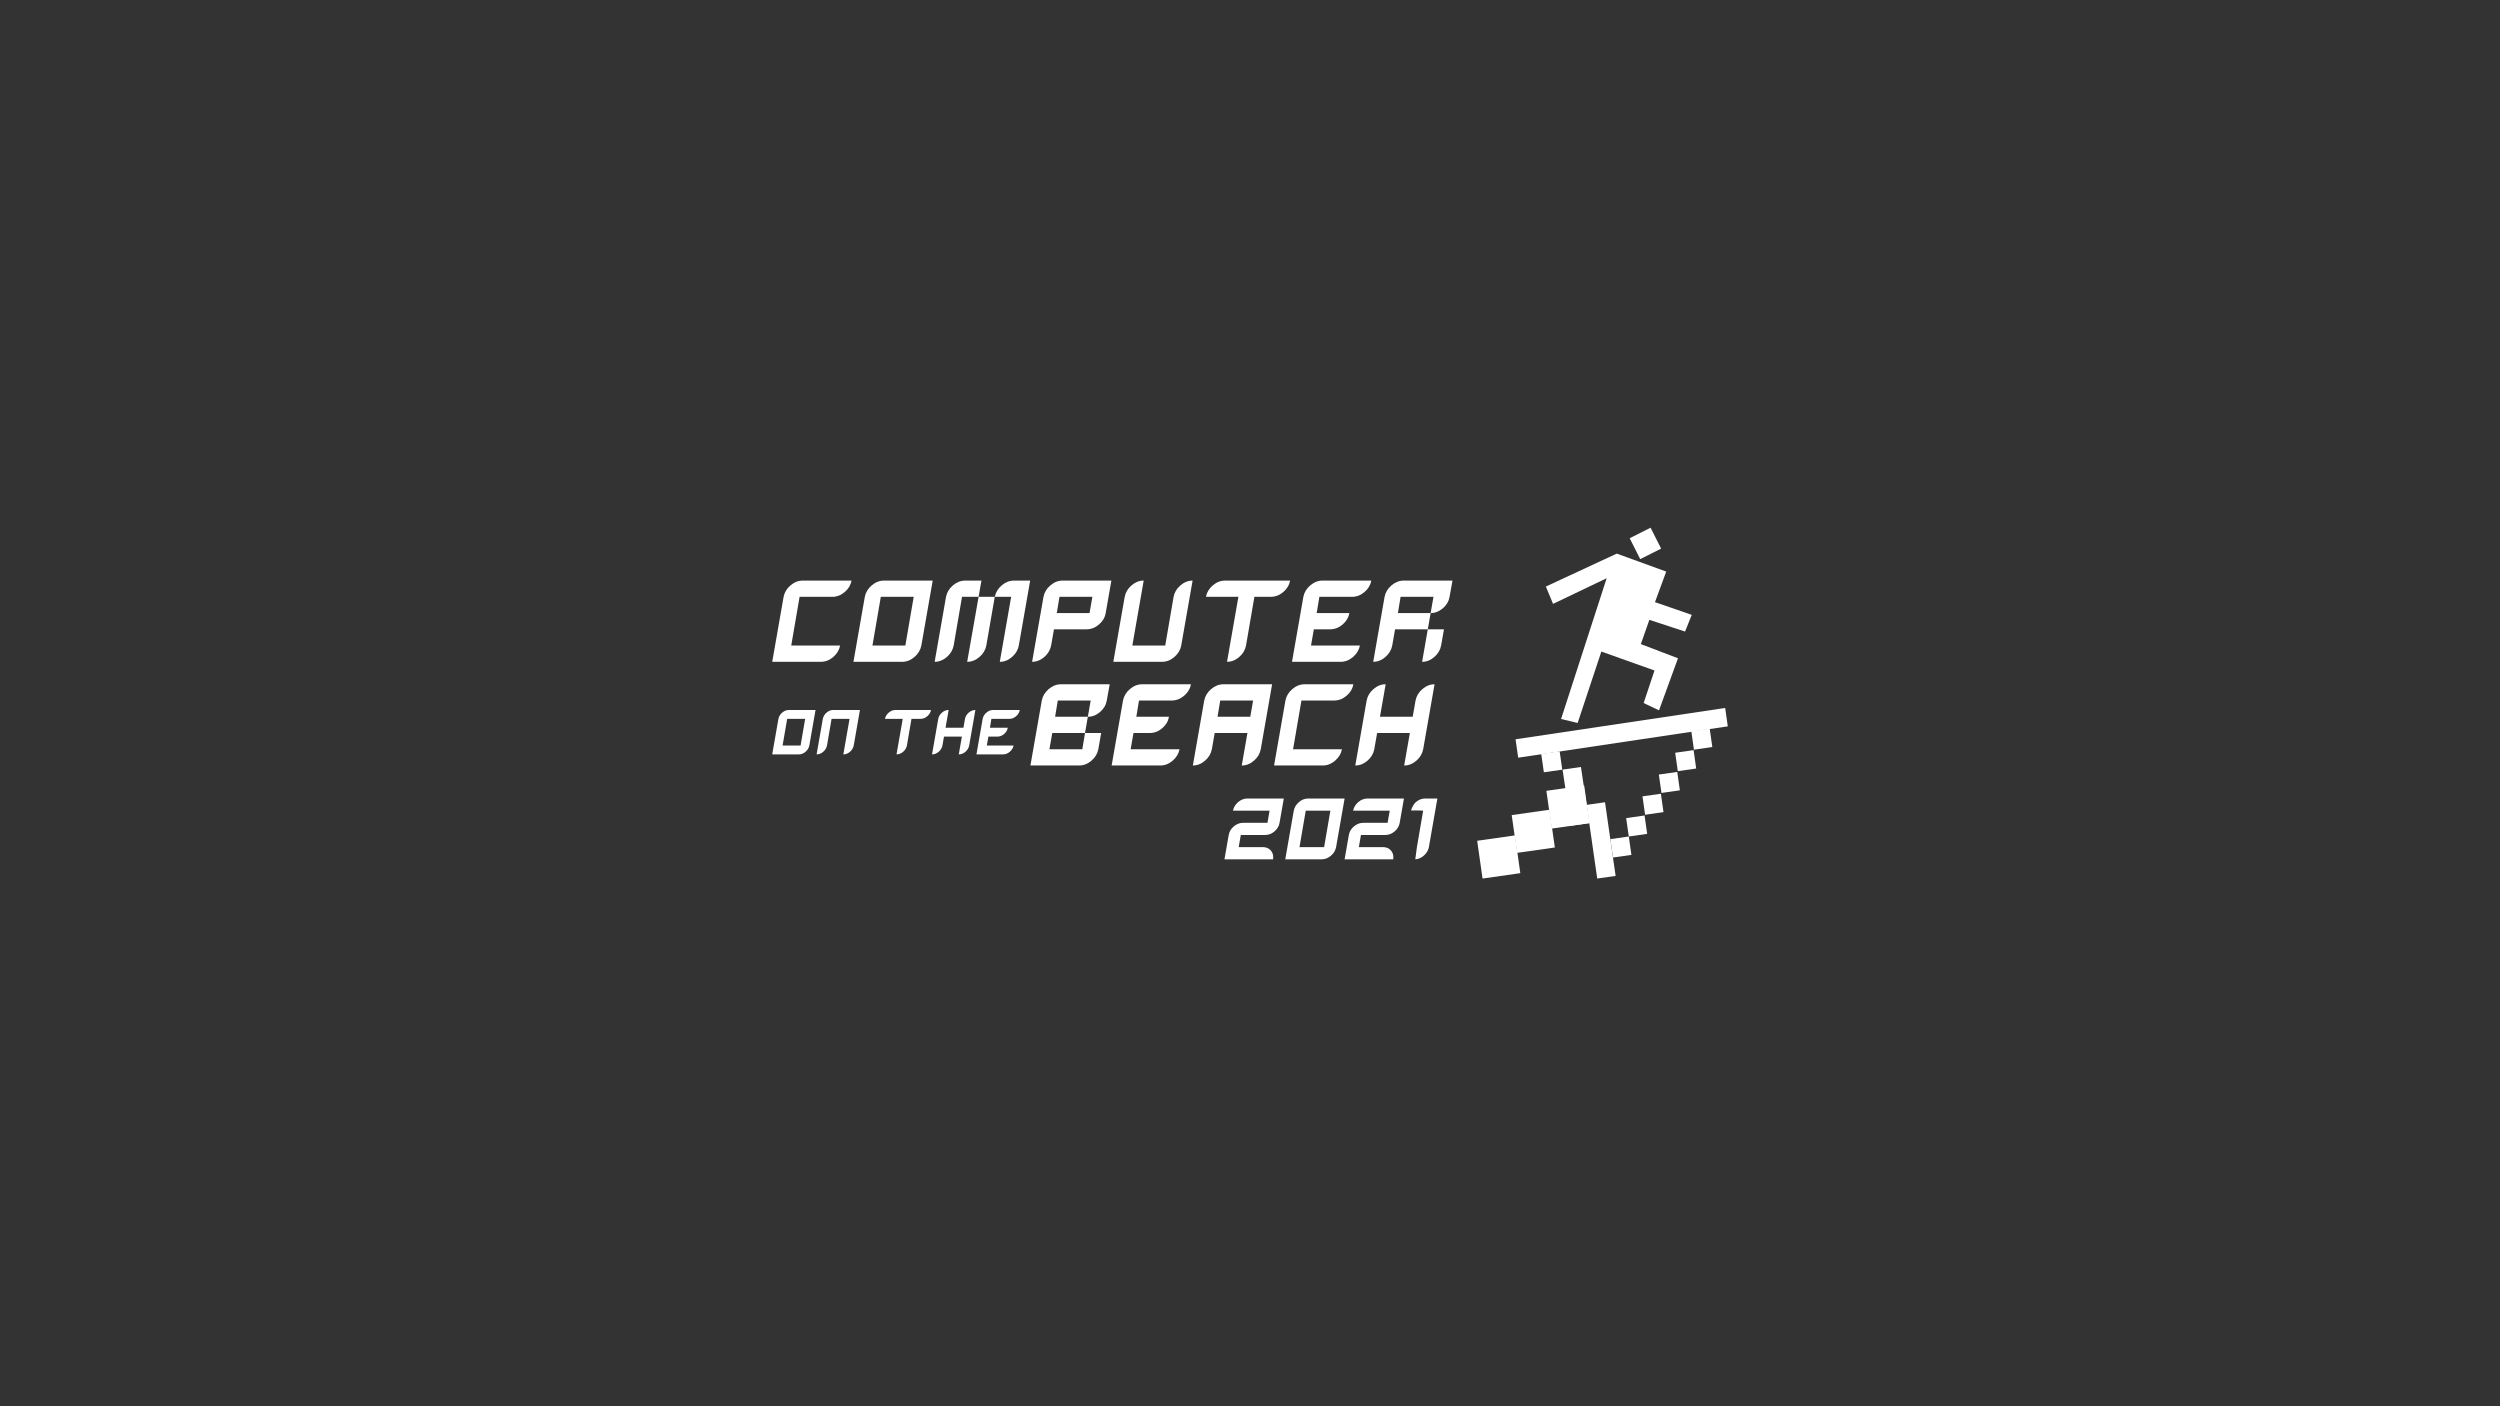 <?xml version="1.0" encoding="UTF-8" standalone="no"?><!-- Generator: Gravit.io --><svg xmlns="http://www.w3.org/2000/svg" xmlns:xlink="http://www.w3.org/1999/xlink" style="isolation:isolate" viewBox="0 0 1920 1080" width="1920pt" height="1080pt"><rect x="0" y="0" width="1920" height="1080" fill="#333333" stroke="none"/><defs><clipPath id="_clipPath_2jzVHzzvN1CQSlVOnTq4wstriKJf7Rqn"><rect width="1920" height="1080"/></clipPath></defs><g clip-path="url(#_clipPath_2jzVHzzvN1CQSlVOnTq4wstriKJf7Rqn)"><rect width="1920" height="1080" style="fill:rgb(54,164,247)" fill-opacity="0"/><g><path d=" M 1263.02 626.288 L 1248.888 628.299 L 1250.909 642.44 L 1265.035 640.409 L 1263.02 626.288 Z " fill="rgb(255,255,255)"/><path d=" M 1250.909 642.44 L 1236.783 644.446 L 1238.787 658.567 L 1252.921 656.564 L 1250.909 642.44 Z " fill="rgb(255,255,255)"/><path d=" M 1232.651 616.127 L 1218.539 618.131 L 1226.669 674.704 L 1240.798 672.708 L 1232.651 616.127 Z " fill="rgb(255,255,255)"/><path d=" M 1275.562 609.591 L 1261.426 611.6 L 1263.428 625.721 L 1277.559 623.708 L 1275.562 609.591 Z " fill="rgb(255,255,255)"/><path d=" M 1288.115 592.848 L 1273.994 594.847 L 1276.004 608.98 L 1290.141 606.969 L 1288.115 592.848 Z " fill="rgb(255,255,255)"/><path d=" M 1300.679 576.102 L 1286.548 578.12 L 1288.552 592.247 L 1302.679 590.236 L 1300.679 576.102 Z " fill="rgb(255,255,255)"/><path d=" M 1313.054 559.584 L 1298.933 561.604 L 1300.941 575.751 L 1315.072 573.725 L 1313.054 559.584 Z " fill="rgb(255,255,255)"/><path d=" M 1197.794 576.972 L 1183.66 578.981 L 1185.679 593.112 L 1199.82 591.101 L 1197.794 576.972 Z " fill="rgb(255,255,255)"/><path d=" M 1326.947 557.832 L 1324.929 543.71 L 1163.949 567.774 L 1165.974 581.898 L 1326.947 557.832 Z " fill="rgb(255,255,255)"/><path d=" M 1214.158 589.039 L 1200.044 591.072 L 1206.473 634.144 L 1220.595 632.138 L 1214.158 589.039 Z " fill="rgb(255,255,255)"/><path d=" M 1163.47 641.585 L 1134.472 645.717 L 1138.602 674.722 L 1167.607 670.587 L 1163.47 641.585 Z " fill="rgb(255,255,255)"/><path d=" M 1189.984 621.87 L 1160.992 626.005 L 1165.119 655.002 L 1194.121 650.875 L 1189.984 621.87 Z " fill="rgb(255,255,255)"/><path d=" M 1216.619 603.182 L 1187.622 607.355 L 1191.753 636.336 L 1220.751 632.197 L 1216.619 603.182 Z " fill="rgb(255,255,255)"/><path d=" M 1275.746 421.328 L 1259.684 429.406 L 1251.604 413.357 L 1267.653 405.278 L 1275.746 421.328 Z " fill="rgb(255,255,255)"/><path d=" M 1198.908 552.194 L 1211.632 555.237 L 1229.841 500.403 L 1270.658 514.928 L 1262.323 539.921 L 1274.121 545.548 L 1288.697 505.559 L 1260.163 494.664 L 1266.71 476.048 L 1294.123 485.044 L 1299.26 472.208 L 1271.025 462.45 L 1279.65 438.985 L 1241.678 425.162 L 1187.223 450.467 L 1192.743 463.779 L 1233.924 444.062 L 1198.908 552.194 Z " fill="rgb(255,255,255)"/></g><g><path d=" M 653.95 445.891 C 653.364 449.302 651.631 452.232 648.746 454.685 C 645.863 457.141 642.666 458.365 639.16 458.365 L 614.089 458.365 L 607.667 495.788 L 645.215 495.788 C 644.55 499.197 642.784 502.131 639.915 504.584 C 637.046 507.038 633.904 508.264 630.497 508.264 L 593.075 508.264 L 601.805 458.365 C 602.47 454.958 604.236 452.024 607.107 449.571 C 609.974 447.119 613.112 445.891 616.525 445.891 L 653.95 445.891 Z " fill="rgb(255,255,255)"/><path d=" M 701.729 458.365 L 676.461 458.365 L 670.039 495.788 L 695.305 495.788 L 701.729 458.365 Z  M 716.32 445.891 L 707.591 495.788 C 706.924 499.197 705.158 502.131 702.289 504.584 C 699.42 507.038 696.28 508.262 692.871 508.262 L 655.446 508.262 L 664.177 458.365 C 664.841 454.958 666.608 452.024 669.477 449.571 C 672.346 447.119 675.485 445.891 678.896 445.891 L 716.32 445.891 Z " fill="rgb(255,255,255)"/><path d=" M 791.168 445.891 L 782.437 495.788 C 781.775 499.206 780.023 502.144 777.178 504.599 C 774.332 507.058 771.219 508.284 767.839 508.284 L 776.573 458.365 L 763.973 458.365 L 757.486 495.788 C 756.821 499.197 755.059 502.134 752.193 504.585 C 749.327 507.042 746.194 508.267 742.791 508.267 L 751.566 458.365 L 738.832 458.365 L 732.413 495.768 C 731.753 499.182 730.001 502.122 727.156 504.579 C 724.31 507.035 721.199 508.264 717.817 508.264 L 726.548 458.365 C 727.213 454.958 728.98 452.024 731.848 449.571 C 734.719 447.119 737.859 445.891 741.27 445.891 L 753.745 445.891 L 751.566 458.365 L 764.018 458.365 C 764.683 454.958 766.446 452.024 769.311 449.571 C 772.176 447.119 775.31 445.891 778.715 445.891 L 791.168 445.891 Z " fill="rgb(255,255,255)"/><path d=" M 838.947 458.365 L 813.681 458.365 L 811.621 470.841 L 836.764 470.841 L 838.947 458.365 Z  M 853.54 445.891 L 849.173 470.841 C 848.589 474.25 846.861 477.183 843.988 479.634 C 841.114 482.089 837.928 483.314 834.429 483.314 L 809.439 483.314 L 807.261 495.768 C 806.602 499.182 804.849 502.122 802.003 504.579 C 799.156 507.035 796.048 508.262 792.664 508.262 L 801.396 458.365 C 802.061 454.958 803.828 452.024 806.696 449.571 C 809.566 447.119 812.703 445.891 816.112 445.891 L 853.54 445.891 Z " fill="rgb(255,255,255)"/><path d=" M 915.914 445.891 L 907.18 495.788 C 906.515 499.197 904.751 502.131 901.882 504.584 C 899.012 507.038 895.872 508.264 892.461 508.264 L 855.037 508.264 L 863.768 458.365 C 864.426 454.951 866.178 452.012 869.024 449.556 C 871.869 447.102 874.981 445.871 878.364 445.871 L 869.632 495.788 L 894.896 495.788 L 901.314 458.384 C 901.975 454.973 903.727 452.036 906.572 449.577 C 909.418 447.122 912.531 445.891 915.914 445.891 Z " fill="rgb(255,255,255)"/><path d=" M 990.762 445.891 C 990.175 449.302 988.435 452.232 985.547 454.685 C 982.659 457.141 979.453 458.365 975.935 458.365 L 963.374 458.365 L 956.955 495.768 C 956.295 499.182 954.543 502.122 951.697 504.579 C 948.852 507.035 945.739 508.264 942.36 508.264 L 951.091 458.365 L 926.144 458.365 C 926.809 454.958 928.573 452.024 931.442 449.571 C 934.313 447.119 937.449 445.891 940.862 445.891 L 990.762 445.891 Z " fill="rgb(255,255,255)"/><path d=" M 1053.134 445.891 C 1052.549 449.302 1050.81 452.232 1047.931 454.685 C 1045.045 457.141 1041.851 458.365 1038.345 458.365 L 1013.272 458.365 L 1011.215 470.842 L 1036.29 470.842 C 1035.708 474.25 1033.978 477.183 1031.105 479.634 C 1028.226 482.089 1025.037 483.314 1021.538 483.314 L 1009.03 483.314 L 1006.852 495.788 L 1044.402 495.788 C 1043.733 499.197 1041.969 502.131 1039.098 504.584 C 1036.231 507.038 1033.087 508.264 1029.68 508.264 L 992.258 508.264 L 1000.988 458.365 C 1001.652 454.958 1003.42 452.024 1006.29 449.571 C 1009.159 447.119 1012.297 445.891 1015.706 445.891 L 1053.134 445.891 Z " fill="rgb(255,255,255)"/><path d=" M 1100.914 458.365 L 1075.646 458.365 L 1073.589 470.841 L 1098.73 470.841 L 1100.914 458.365 Z  M 1115.505 445.891 L 1113.267 458.37 C 1112.687 461.783 1110.967 464.713 1108.111 467.171 C 1105.252 469.625 1102.126 470.851 1098.73 470.851 L 1096.546 483.314 L 1108.958 483.314 L 1106.774 495.788 C 1106.114 499.206 1104.363 502.144 1101.518 504.599 C 1098.672 507.057 1095.558 508.284 1092.177 508.284 L 1096.546 483.314 L 1071.406 483.314 L 1069.227 495.768 C 1068.565 499.182 1066.817 502.122 1063.971 504.579 C 1061.121 507.035 1058.015 508.262 1054.629 508.262 L 1063.359 458.365 C 1064.025 454.958 1065.793 452.024 1068.664 449.571 C 1071.529 447.119 1074.671 445.891 1078.079 445.891 L 1115.505 445.891 Z " fill="rgb(255,255,255)"/></g><g><path d=" M 714.99 545.27 C 714.668 547.134 713.719 548.737 712.139 550.079 C 710.562 551.418 708.808 552.089 706.887 552.089 L 700.019 552.089 L 696.51 572.537 C 696.148 574.404 695.192 576.009 693.634 577.353 C 692.08 578.695 690.379 579.369 688.531 579.369 L 693.302 552.089 L 679.664 552.089 C 680.028 550.227 680.995 548.624 682.564 547.281 C 684.131 545.942 685.848 545.27 687.711 545.27 L 714.99 545.27 Z " fill="rgb(255,255,255)"/><path d=" M 749.09 545.27 L 744.318 572.547 C 743.956 574.418 742.998 576.022 741.441 577.368 C 739.885 578.71 738.184 579.382 736.337 579.382 L 738.725 565.729 L 724.98 565.729 L 723.789 572.537 C 723.428 574.404 722.47 576.009 720.914 577.353 C 719.359 578.695 717.658 579.369 715.809 579.369 L 720.583 552.089 C 720.943 550.222 721.9 548.615 723.457 547.273 C 725.013 545.931 726.714 545.26 728.564 545.26 L 726.172 558.91 L 739.919 558.91 L 741.11 552.102 C 741.468 550.235 742.429 548.63 743.985 547.286 C 745.539 545.942 747.243 545.27 749.09 545.27 Z " fill="rgb(255,255,255)"/><path d=" M 783.187 545.27 C 782.869 547.134 781.919 548.737 780.345 550.079 C 778.769 551.418 777.02 552.089 775.102 552.089 L 761.398 552.089 L 760.271 558.91 L 773.982 558.91 C 773.662 560.774 772.716 562.375 771.143 563.716 C 769.57 565.06 767.829 565.729 765.914 565.729 L 759.079 565.729 L 757.885 572.547 L 778.415 572.547 C 778.049 574.414 777.084 576.016 775.517 577.356 C 773.946 578.7 772.231 579.369 770.366 579.369 L 749.906 579.369 L 754.679 552.089 C 755.043 550.227 756.01 548.624 757.579 547.281 C 759.148 545.942 760.863 545.27 762.728 545.27 L 783.187 545.27 Z " fill="rgb(255,255,255)"/></g><g><path d=" M 618.357 552.089 L 604.544 552.089 L 601.031 572.547 L 614.844 572.547 L 618.357 552.089 Z  M 626.333 545.27 L 621.561 572.547 C 621.195 574.414 620.23 576.016 618.663 577.356 C 617.095 578.7 615.379 579.369 613.515 579.369 L 593.053 579.369 L 597.827 552.089 C 598.189 550.227 599.156 548.624 600.725 547.281 C 602.294 545.942 604.009 545.27 605.874 545.27 L 626.333 545.27 Z " fill="rgb(255,255,255)"/><path d=" M 660.433 545.27 L 655.661 572.547 C 655.299 574.418 654.339 576.022 652.785 577.368 C 651.229 578.71 649.527 579.382 647.68 579.382 L 652.455 552.089 L 638.642 552.089 L 635.132 572.537 C 634.771 574.404 633.813 576.009 632.257 577.353 C 630.702 578.695 629 579.369 627.152 579.369 L 631.924 552.089 C 632.288 550.227 633.254 548.624 634.823 547.281 C 636.391 545.942 638.107 545.27 639.973 545.27 L 660.433 545.27 Z " fill="rgb(255,255,255)"/></g><g><path d=" M 837.649 538.002 L 812.383 538.002 L 810.325 550.477 L 835.467 550.477 L 837.649 538.002 Z  M 833.285 562.953 L 808.141 562.953 L 805.959 575.425 L 831.225 575.425 L 833.285 562.953 Z  M 852.244 525.528 L 850.004 538.005 C 849.425 541.421 847.704 544.349 844.848 546.807 C 841.989 549.264 838.861 550.489 835.467 550.489 L 833.285 562.953 L 845.695 562.953 L 843.511 575.425 C 842.846 578.834 841.08 581.767 838.211 584.219 C 835.342 586.675 832.202 587.899 828.793 587.899 L 791.368 587.899 L 800.097 538.002 C 800.763 534.591 802.53 531.661 805.399 529.21 C 808.268 526.755 811.406 525.528 814.816 525.528 L 852.244 525.528 Z " fill="rgb(255,255,255)"/><path d=" M 914.616 525.528 C 914.03 528.937 912.295 531.869 909.413 534.32 C 906.53 536.776 903.334 538.002 899.828 538.002 L 874.754 538.002 L 872.697 550.477 L 897.772 550.477 C 897.189 553.885 895.461 556.82 892.587 559.269 C 889.709 561.725 886.52 562.951 883.019 562.951 L 870.513 562.951 L 868.333 575.425 L 905.883 575.425 C 905.216 578.834 903.451 581.767 900.58 584.219 C 897.711 586.675 894.572 587.899 891.163 587.899 L 853.74 587.899 L 862.47 538.002 C 863.135 534.591 864.904 531.661 867.773 529.211 C 870.642 526.755 873.78 525.528 877.188 525.528 L 914.616 525.528 Z " fill="rgb(255,255,255)"/><path d=" M 962.395 538.002 L 937.128 538.002 L 935.071 550.477 L 960.213 550.477 L 962.395 538.002 Z  M 976.988 525.528 L 968.257 575.425 C 967.597 578.842 965.843 581.781 963 584.235 C 960.156 586.695 957.041 587.921 953.661 587.921 L 958.031 562.953 L 932.887 562.953 L 930.709 575.404 C 930.049 578.82 928.297 581.759 925.453 584.215 C 922.604 586.67 919.494 587.899 916.114 587.899 L 924.842 538.002 C 925.509 534.591 927.276 531.661 930.145 529.21 C 933.014 526.755 936.153 525.528 939.56 525.528 L 976.988 525.528 Z " fill="rgb(255,255,255)"/><path d=" M 1039.362 525.528 C 1038.777 528.937 1037.038 531.869 1034.157 534.32 C 1031.276 536.776 1028.079 538.002 1024.571 538.002 L 999.5 538.002 L 993.078 575.425 L 1030.629 575.425 C 1029.963 578.834 1028.197 581.767 1025.326 584.219 C 1022.459 586.675 1019.317 587.899 1015.908 587.899 L 978.486 587.899 L 987.216 538.002 C 987.881 534.591 989.65 531.661 992.519 529.211 C 995.388 526.755 998.523 525.528 1001.936 525.528 L 1039.362 525.528 Z " fill="rgb(255,255,255)"/><path d=" M 1101.735 525.528 L 1093.002 575.425 C 1092.343 578.842 1090.59 581.779 1087.746 584.235 C 1084.9 586.693 1081.782 587.921 1078.404 587.921 L 1082.776 562.951 L 1057.632 562.951 L 1055.455 575.404 C 1054.797 578.819 1053.043 581.761 1050.199 584.213 C 1047.352 586.67 1044.241 587.899 1040.86 587.899 L 1049.586 538.002 C 1050.247 534.587 1052 531.651 1054.846 529.193 C 1057.695 526.737 1060.806 525.508 1064.186 525.508 L 1059.816 550.477 L 1084.958 550.477 L 1087.136 538.022 C 1087.795 534.608 1089.547 531.671 1092.392 529.213 C 1095.24 526.759 1098.351 525.528 1101.735 525.528 Z " fill="rgb(255,255,255)"/></g><g><path d=" M 1092.988 622.593 L 1092.988 622.593 L 1088.181 650.609 L 1086.939 659.932 C 1089.266 659.802 1091.423 658.892 1093.406 657.194 C 1095.556 655.358 1096.876 653.165 1097.377 650.609 L 1103.913 613.254 L 1103.913 613.254 L 1094.461 613.254 C 1091.908 613.254 1089.559 614.173 1087.409 616.006 C 1085.547 617.604 1084.304 620.299 1083.684 622.43 L 1089.783 622.43 L 1092.988 622.593 Z " fill="rgb(255,255,255)"/><path d=" M 985.96 613.254 L 982.693 631.933 C 982.254 634.484 980.959 636.682 978.81 638.515 C 976.658 640.353 974.273 641.269 971.654 641.269 L 952.943 641.269 L 951.311 650.609 L 970.057 650.609 C 972.303 650.609 974.161 651.344 975.631 652.805 C 977.1 654.267 977.833 656.121 977.833 658.36 C 977.833 658.861 977.802 659.388 977.742 659.948 L 940.386 659.948 L 943.65 641.269 C 944.088 638.72 945.383 636.524 947.531 634.687 C 949.684 632.849 952.071 631.933 954.692 631.933 L 973.4 631.933 L 975.037 622.593 L 946.922 622.593 C 947.42 620.04 948.743 617.848 950.891 616.006 C 953.038 614.173 955.389 613.254 957.942 613.254 L 985.96 613.254 Z " fill="rgb(255,255,255)"/><path d=" M 1021.731 622.593 L 1002.814 622.593 L 998.007 650.609 L 1016.923 650.609 L 1021.731 622.593 Z  M 1032.656 613.254 L 1026.12 650.609 C 1025.619 653.165 1024.299 655.358 1022.149 657.194 C 1020.001 659.032 1017.65 659.948 1015.099 659.948 L 987.082 659.948 L 993.618 622.593 C 994.114 620.04 995.437 617.848 997.584 616.006 C 999.734 614.173 1002.083 613.254 1004.636 613.254 L 1032.656 613.254 Z " fill="rgb(255,255,255)"/><path d=" M 1078.229 613.254 L 1074.962 631.933 C 1074.524 634.484 1073.229 636.682 1071.081 638.515 C 1068.928 640.353 1066.543 641.269 1063.924 641.269 L 1045.212 641.269 L 1043.581 650.609 L 1062.326 650.609 C 1064.572 650.609 1066.433 651.344 1067.9 652.805 C 1069.369 654.267 1070.102 656.121 1070.102 658.36 C 1070.102 658.861 1070.072 659.388 1070.011 659.948 L 1032.656 659.948 L 1035.919 641.269 C 1036.358 638.72 1037.654 636.524 1039.802 634.687 C 1041.954 632.849 1044.341 631.933 1046.961 631.933 L 1065.669 631.933 L 1067.306 622.593 L 1039.191 622.593 C 1039.689 620.04 1041.013 617.848 1043.161 616.006 C 1045.307 614.173 1047.658 613.254 1050.211 613.254 L 1078.229 613.254 Z " fill="rgb(255,255,255)"/></g></g></svg>